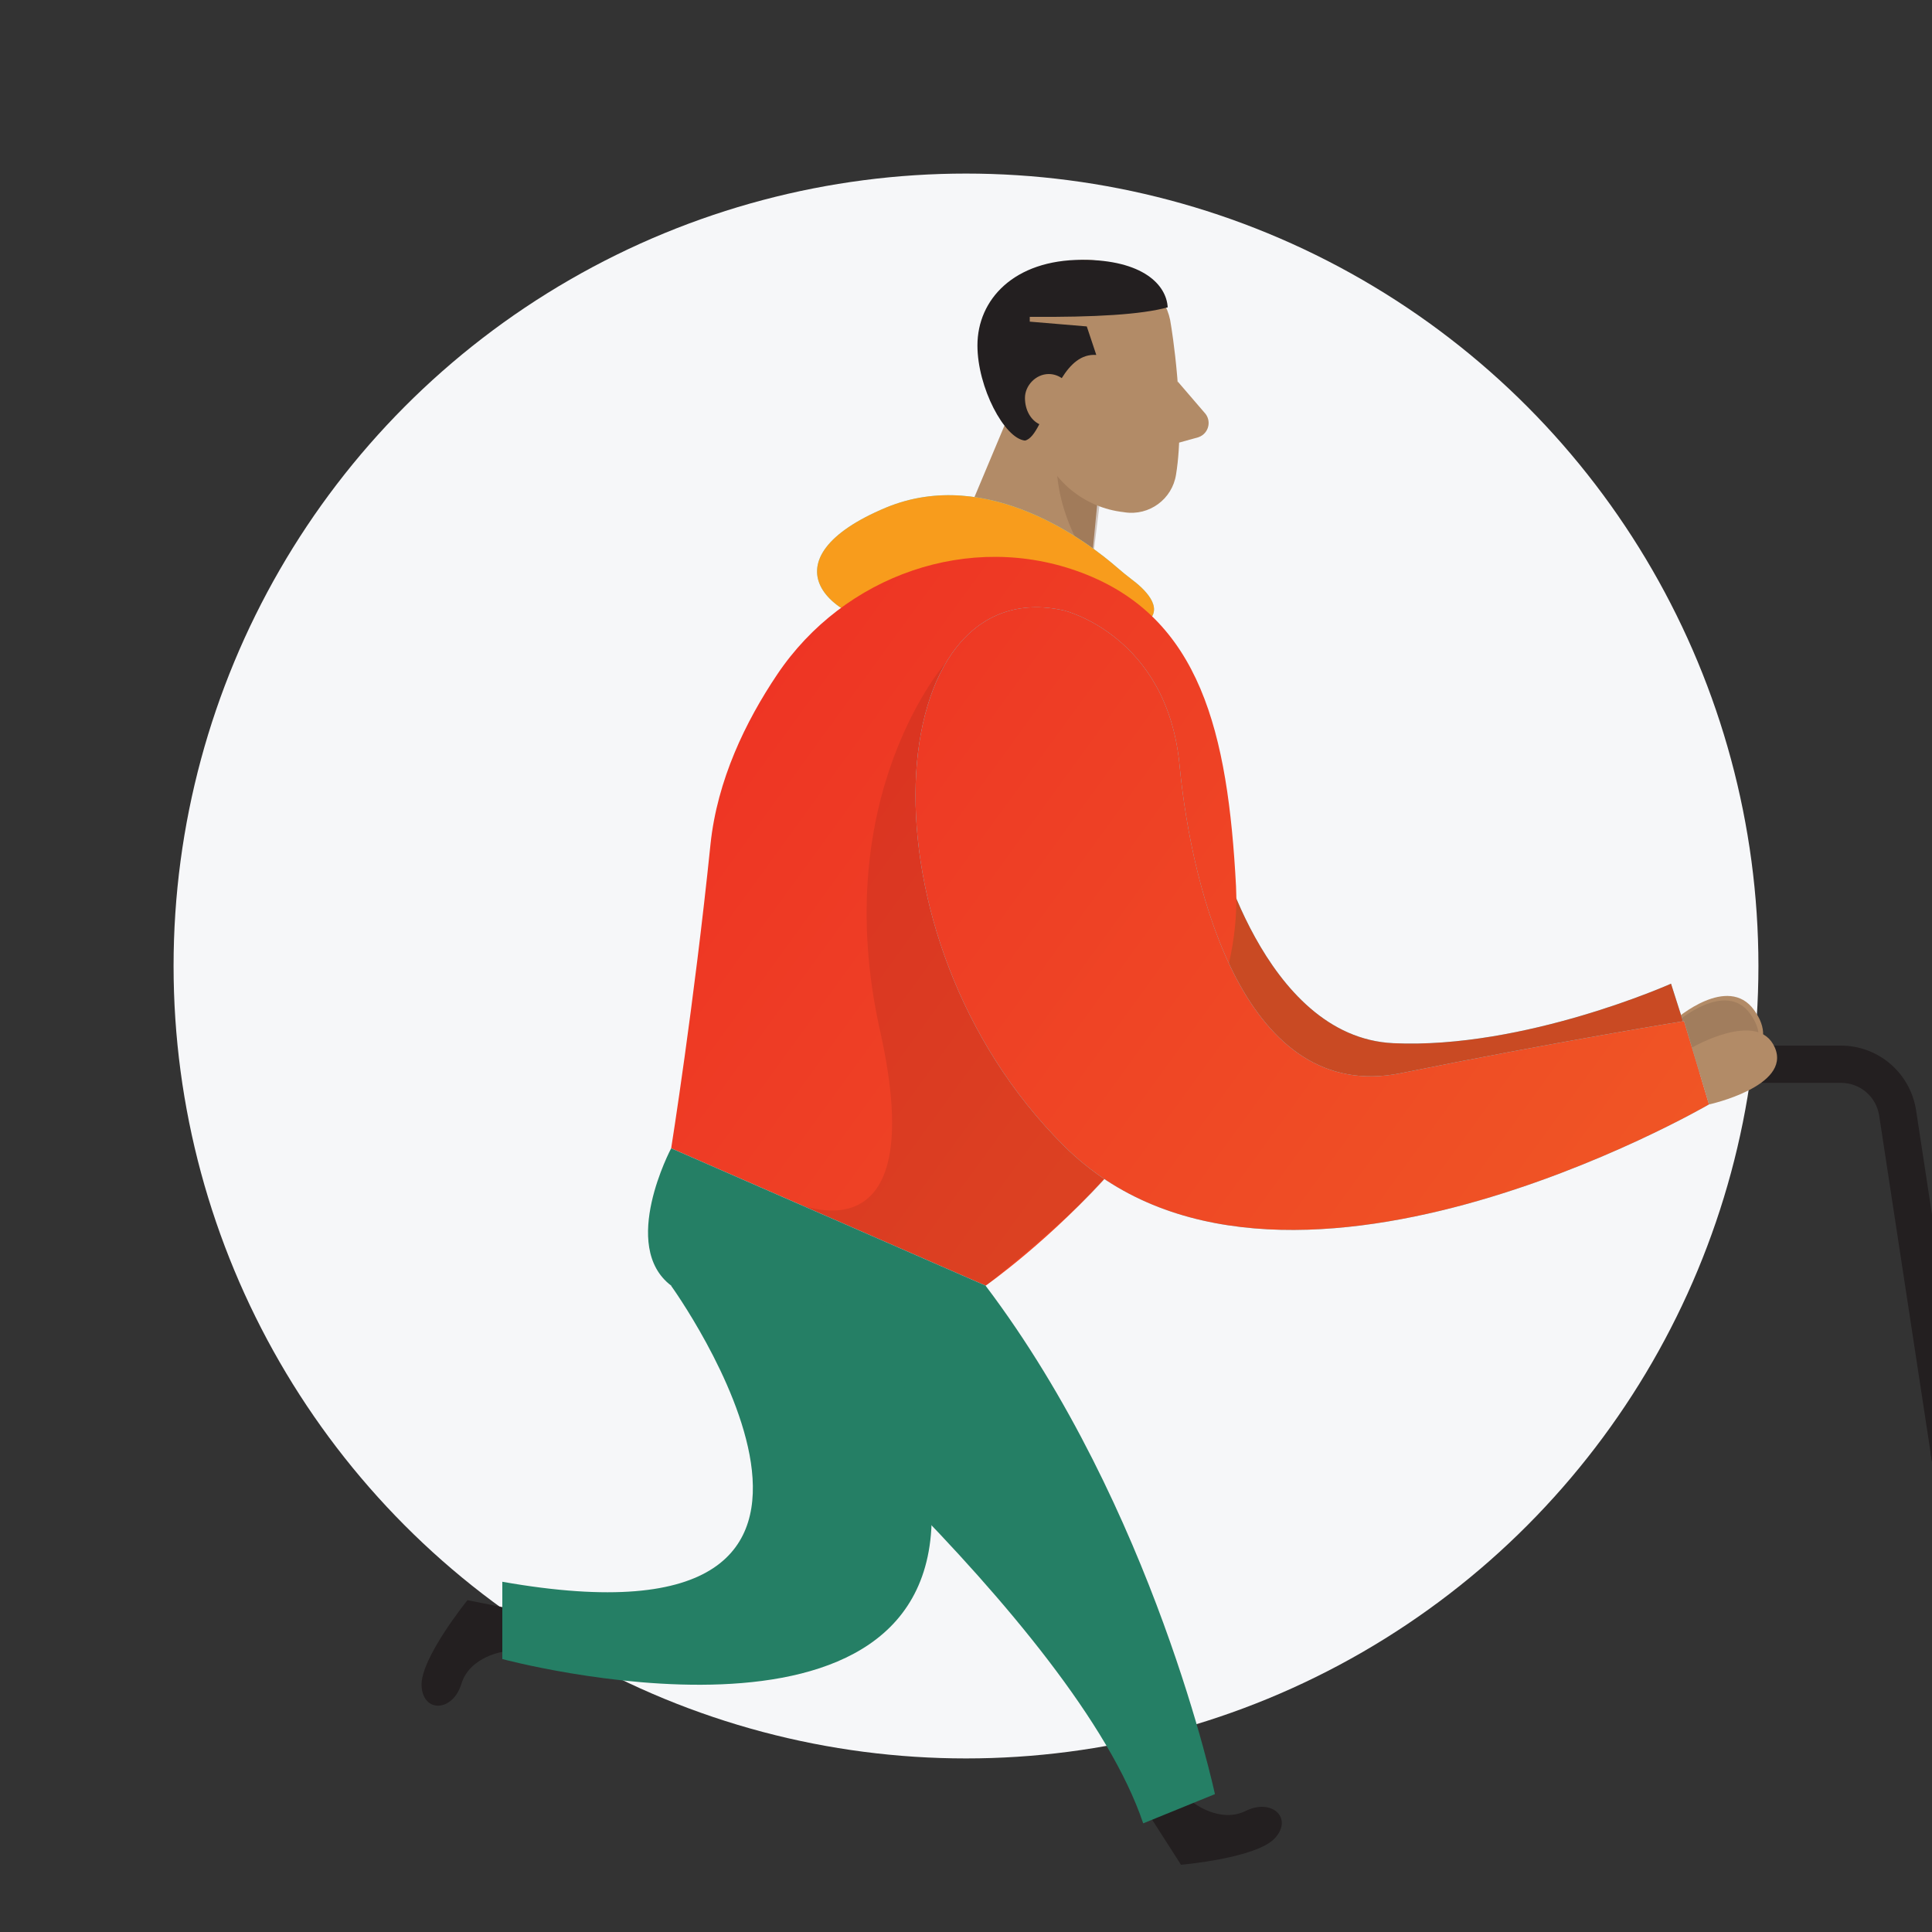 <?xml version="1.0" encoding="utf-8"?>
<!-- Generator: Adobe Illustrator 25.2.0, SVG Export Plug-In . SVG Version: 6.00 Build 0)  -->
<svg version="1.1" id="Layer_1" xmlns="http://www.w3.org/2000/svg" xmlns:xlink="http://www.w3.org/1999/xlink" x="0px" y="0px"
	 viewBox="0 0 2500 2500" style="enable-background:new 0 0 2500 2500;" xml:space="preserve">
<rect x="0" y="0" width="2500" height="2500" fill="#333333" stroke="none"/>
<style type="text/css">
	.st0{fill:#F6F7F9;}
	.st1{fill:#C1C1C1;}
	.st2{fill:url(#SVGID_1_);}
	.st3{fill:#231F20;}
	.st4{fill:#E6E6E6;}
	.st5{opacity:0.43;fill:#E6E6E6;enable-background:new    ;}
	.st6{opacity:0.61;fill:#FFFFFF;enable-background:new    ;}
	.st7{fill:#B28B67;}
	.st8{opacity:0.1;enable-background:new    ;}
	.st9{fill:#68E1FD;}
	.st10{fill:#C94A23;}
	.st11{opacity:0.31;fill:#7C573E;enable-background:new    ;}
	.st12{fill:#F89C1C;}
	.st13{fill:url(#SVGID_2_);}
	.st14{opacity:8.000000e-02;enable-background:new    ;}
	.st15{fill:url(#SVGID_3_);}
	.st16{fill:#257F65;}
	.st17{fill-rule:evenodd;clip-rule:evenodd;fill:#231F20;}
</style>
<circle class="st0" cx="1250" cy="1250" r="1025.4"/>
<g>
	<g>
		<rect x="2953" y="1722.3" class="st1" width="453" height="258.9"/>
		<linearGradient id="SVGID_1_" gradientUnits="userSpaceOnUse" x1="2340.279" y1="1886.269" x2="3620.211" y2="1497.38">
			<stop  offset="0" style="stop-color:#F05A25"/>
			<stop  offset="1" style="stop-color:#F89C1C"/>
		</linearGradient>
		<rect x="2548.7" y="1503" class="st2" width="532.2" height="478.2"/>
		<g>
			<path class="st3" d="M3395.8,2005.3h-857.8c-11.9,0-22-8.7-23.8-20.5l-82.5-540.9c-3.7-24.8-24.6-42.7-49.6-42.7c0,0,0,0,0,0
				h-117.3c-13.3,0-24.1-10.8-24.1-24.1s10.8-24.1,24.1-24.1H2382c0,0,0.1,0,0.1,0c23.5,0,46.3,8.4,64.1,23.8
				c17.9,15.4,29.6,36.6,33.2,59.9l79.4,520.4h837c32.2,0,60-21.9,67.5-53.2l128.2-528.2c3.1-12.9,16.2-20.9,29.1-17.8
				c12.9,3.1,20.9,16.2,17.8,29.1l-128.2,528.2C3497.4,1968.3,3450.4,2005.3,3395.8,2005.3z"/>
		</g>
		<rect x="2793.8" y="1272.7" class="st4" width="287.1" height="230.1"/>
		<rect x="3070.6" y="1398.7" class="st5" width="335.4" height="323.6"/>
		<g>
			<path class="st3" d="M3446,2278.4h-762.6c-33.7,0-66.4-12.1-92.1-33.9s-42.8-52.2-48.2-85.5l-44.4-275.5
				c-2.1-13.2,6.8-25.5,20-27.7c13.2-2.1,25.5,6.8,27.7,20l44.4,275.4c7.4,45.7,46.4,78.9,92.7,78.9H3446
				c13.3,0,24.1,10.8,24.1,24.1S3459.3,2278.4,3446,2278.4z"/>
		</g>
		<circle class="st3" cx="2722.6" cy="2353.4" r="63.3"/>
		<circle class="st3" cx="3342.7" cy="2353.4" r="63.3"/>
	</g>
	<rect x="2756" y="1503" class="st6" width="105" height="155.3"/>
</g>
<g>
	<path class="st7" d="M2168.4,1318.8c0,0,67.4-58.9,101.4-11.8c33.9,47.1-11,78-69.9,81.2C2141,1391.4,2168.4,1318.8,2168.4,1318.8z
		"/>
	<g>
		<path class="st8" d="M2169.2,1322.9c0,0,63.5-55.5,95.5-11.1s-10.3,73.5-65.9,76.5C2143.3,1391.3,2169.2,1322.9,2169.2,1322.9z"/>
		<path class="st7" d="M2189.2,1355.7c0,0,86-50.1,107.5,0c21.5,50.1-85.4,73.5-85.4,73.5L2189.2,1355.7z"/>
		<g>
			<path class="st9" d="M1572.1,1081.5c0,0,61.5,260.6,231,268.4s359.2-77,359.2-77l33.3,104.4l-464.4,126.2
				c0,0-294.9-151.7-298.6-169.5C1428.9,1316.3,1572.1,1081.5,1572.1,1081.5z"/>
			<path class="st10" d="M1572.1,1081.5c0,0,61.5,260.6,231,268.4s359.2-77,359.2-77l33.3,104.4l-464.4,126.2
				c0,0-294.9-151.7-298.6-169.5C1428.9,1316.3,1572.1,1081.5,1572.1,1081.5z"/>
			<path class="st3" d="M1543.5,2332.2c0,0,34.7,27.8,68.5,11.1c33.9-16.7,61.6,9.3,37.7,35.3s-121.5,34.4-121.5,34.4l-37.7-58.9
				L1543.5,2332.2z"/>
			<path class="st3" d="M652.5,2137.1c0,0-44.4,5.7-55.5,41.9c-11.1,36.2-49.5,37.9-51.5,2.7c-2-35.2,59.4-111.1,59.4-111.1
				l68.6,13.7L652.5,2137.1z"/>
			<polygon class="st7" points="1348.1,435.6 1215.3,751.9 1400.1,855.7 1427.6,571.9 			"/>
			<path class="st11" d="M1425.1,634.5c-23.9-12.7-43.5-32.1-56.5-55.9c0,0-13.8,68.7,44.4,154L1425.1,634.5z"/>
			<path class="st7" d="M1515.2,420.4c0,0,19.5,114.9,6.6,193.6c-4.9,31.9-34.7,53.8-66.6,48.9c-0.4-0.1-0.8-0.1-1.2-0.2
				c-50.5-5.6-93.1-40.3-108.9-88.6l-43.2-98.7c-13.5-42.3,1.2-88.5,36.6-115.3C1400.3,306.9,1506.7,349.7,1515.2,420.4z"/>
			<path class="st7" d="M1399.9,530.3c0,0-4.5-44.8-38-38.9c-33.5,5.8-27.1,70.9,19.5,73.2L1399.9,530.3z"/>
			<path class="st7" d="M1523.8,493.5l36.2,42.1c6.5,8.6,4.8,20.8-3.8,27.3c-1.7,1.3-3.5,2.2-5.5,2.9l-43.6,12.1L1523.8,493.5z"/>
			<path class="st9" d="M1464.1,749.5c-6.3-4.8-12.4-9.8-18.4-15c-36.1-31.5-166.6-132.6-299.2-77.7c-156.4,65.3-86,150.9,48.5,162
				C1577.2,850.9,1494.9,772.3,1464.1,749.5z"/>
			<path class="st12" d="M1464.1,749.5c-6.3-4.8-12.4-9.8-18.4-15c-36.1-31.5-166.6-132.6-299.2-77.7c-156.4,65.3-86,150.9,48.5,162
				C1577.2,850.9,1494.9,772.3,1464.1,749.5z"/>
			<linearGradient id="SVGID_2_" gradientUnits="userSpaceOnUse" x1="109.168" y1="362.572" x2="2151.777" y2="1846.398">
				<stop  offset="0" style="stop-color:#EC1C24"/>
				<stop  offset="1" style="stop-color:#F05A25"/>
			</linearGradient>
			<path class="st13" d="M1399.4,741c-144.4-54.4-307.4,3.3-393.6,131.6c-41.2,61.3-77.7,136.9-86.4,219.7
				c-21.5,209.2-50.9,393.6-50.9,393.6l407,177.7c0,0,338.2-236.5,323.9-517C1588.9,948.2,1553.5,798.8,1399.4,741z"/>
			<path class="st14" d="M1225.2,855.7c0,0-154.7,172.6-86.4,478.2s-110.2,222.1-110.2,222.1l246.7,108c0,0,122.9-99.2,153.7-138.2
				l30.8-39L1225.2,855.7z"/>
			<path class="st9" d="M1377,790c0,0,133.3,32.3,149.3,199.9s86.4,439.3,286.3,398.8s366.5-67.4,366.5-67.4l32.3,107.8
				c0,0-560.2,326.3-834.3,54S1138.7,736.1,1377,790z"/>
			<linearGradient id="SVGID_3_" gradientUnits="userSpaceOnUse" x1="190.046" y1="251.236" x2="2232.655" y2="1735.062">
				<stop  offset="0" style="stop-color:#EC1C24"/>
				<stop  offset="1" style="stop-color:#F05A25"/>
			</linearGradient>
			<path class="st15" d="M1377,790c0,0,133.3,32.3,149.3,199.9s86.4,439.3,286.3,398.8s366.5-67.4,366.5-67.4l32.3,107.8
				c0,0-560.2,326.3-834.3,54S1138.7,736.1,1377,790z"/>
			<path class="st16" d="M868.5,1485.9c0,0-67.4,126.7,0,177.7c67.4,51,523.6,436.9,610.8,695.8l92.8-37.8
				c0,0-78.5-369.5-296.9-658.1L868.5,1485.9z"/>
			<path class="st16" d="M868.5,1663.9c0,0,347.9,482.7-218.5,382.9v100c0,0,571.4,153.8,555.3-199.9S868.5,1663.9,868.5,1663.9z"/>
			<path id="Combined-Shape_1_" class="st17" d="M1373.9,489.3c-4.8-3.3-10.6-5.3-16.8-5.3c-17,0-30.8,15.2-30.8,30.8
				c0,16.2,7.7,28.8,18.6,34.1c-5.9,11.4-11.7,19.7-18.6,21.2c-26.6-2.7-61.5-68.8-61.5-123.1c0-59.4,47.3-110.8,135.4-110.8
				c79.2,0,109.2,32.7,110.8,61.5c-33.9,9.3-93.2,12.9-178.5,12.3v6.2l73.8,6.2l12.3,36.9C1399.1,457.9,1385.1,471.3,1373.9,489.3z"
				/>
		</g>
	</g>
</g>
</svg>
